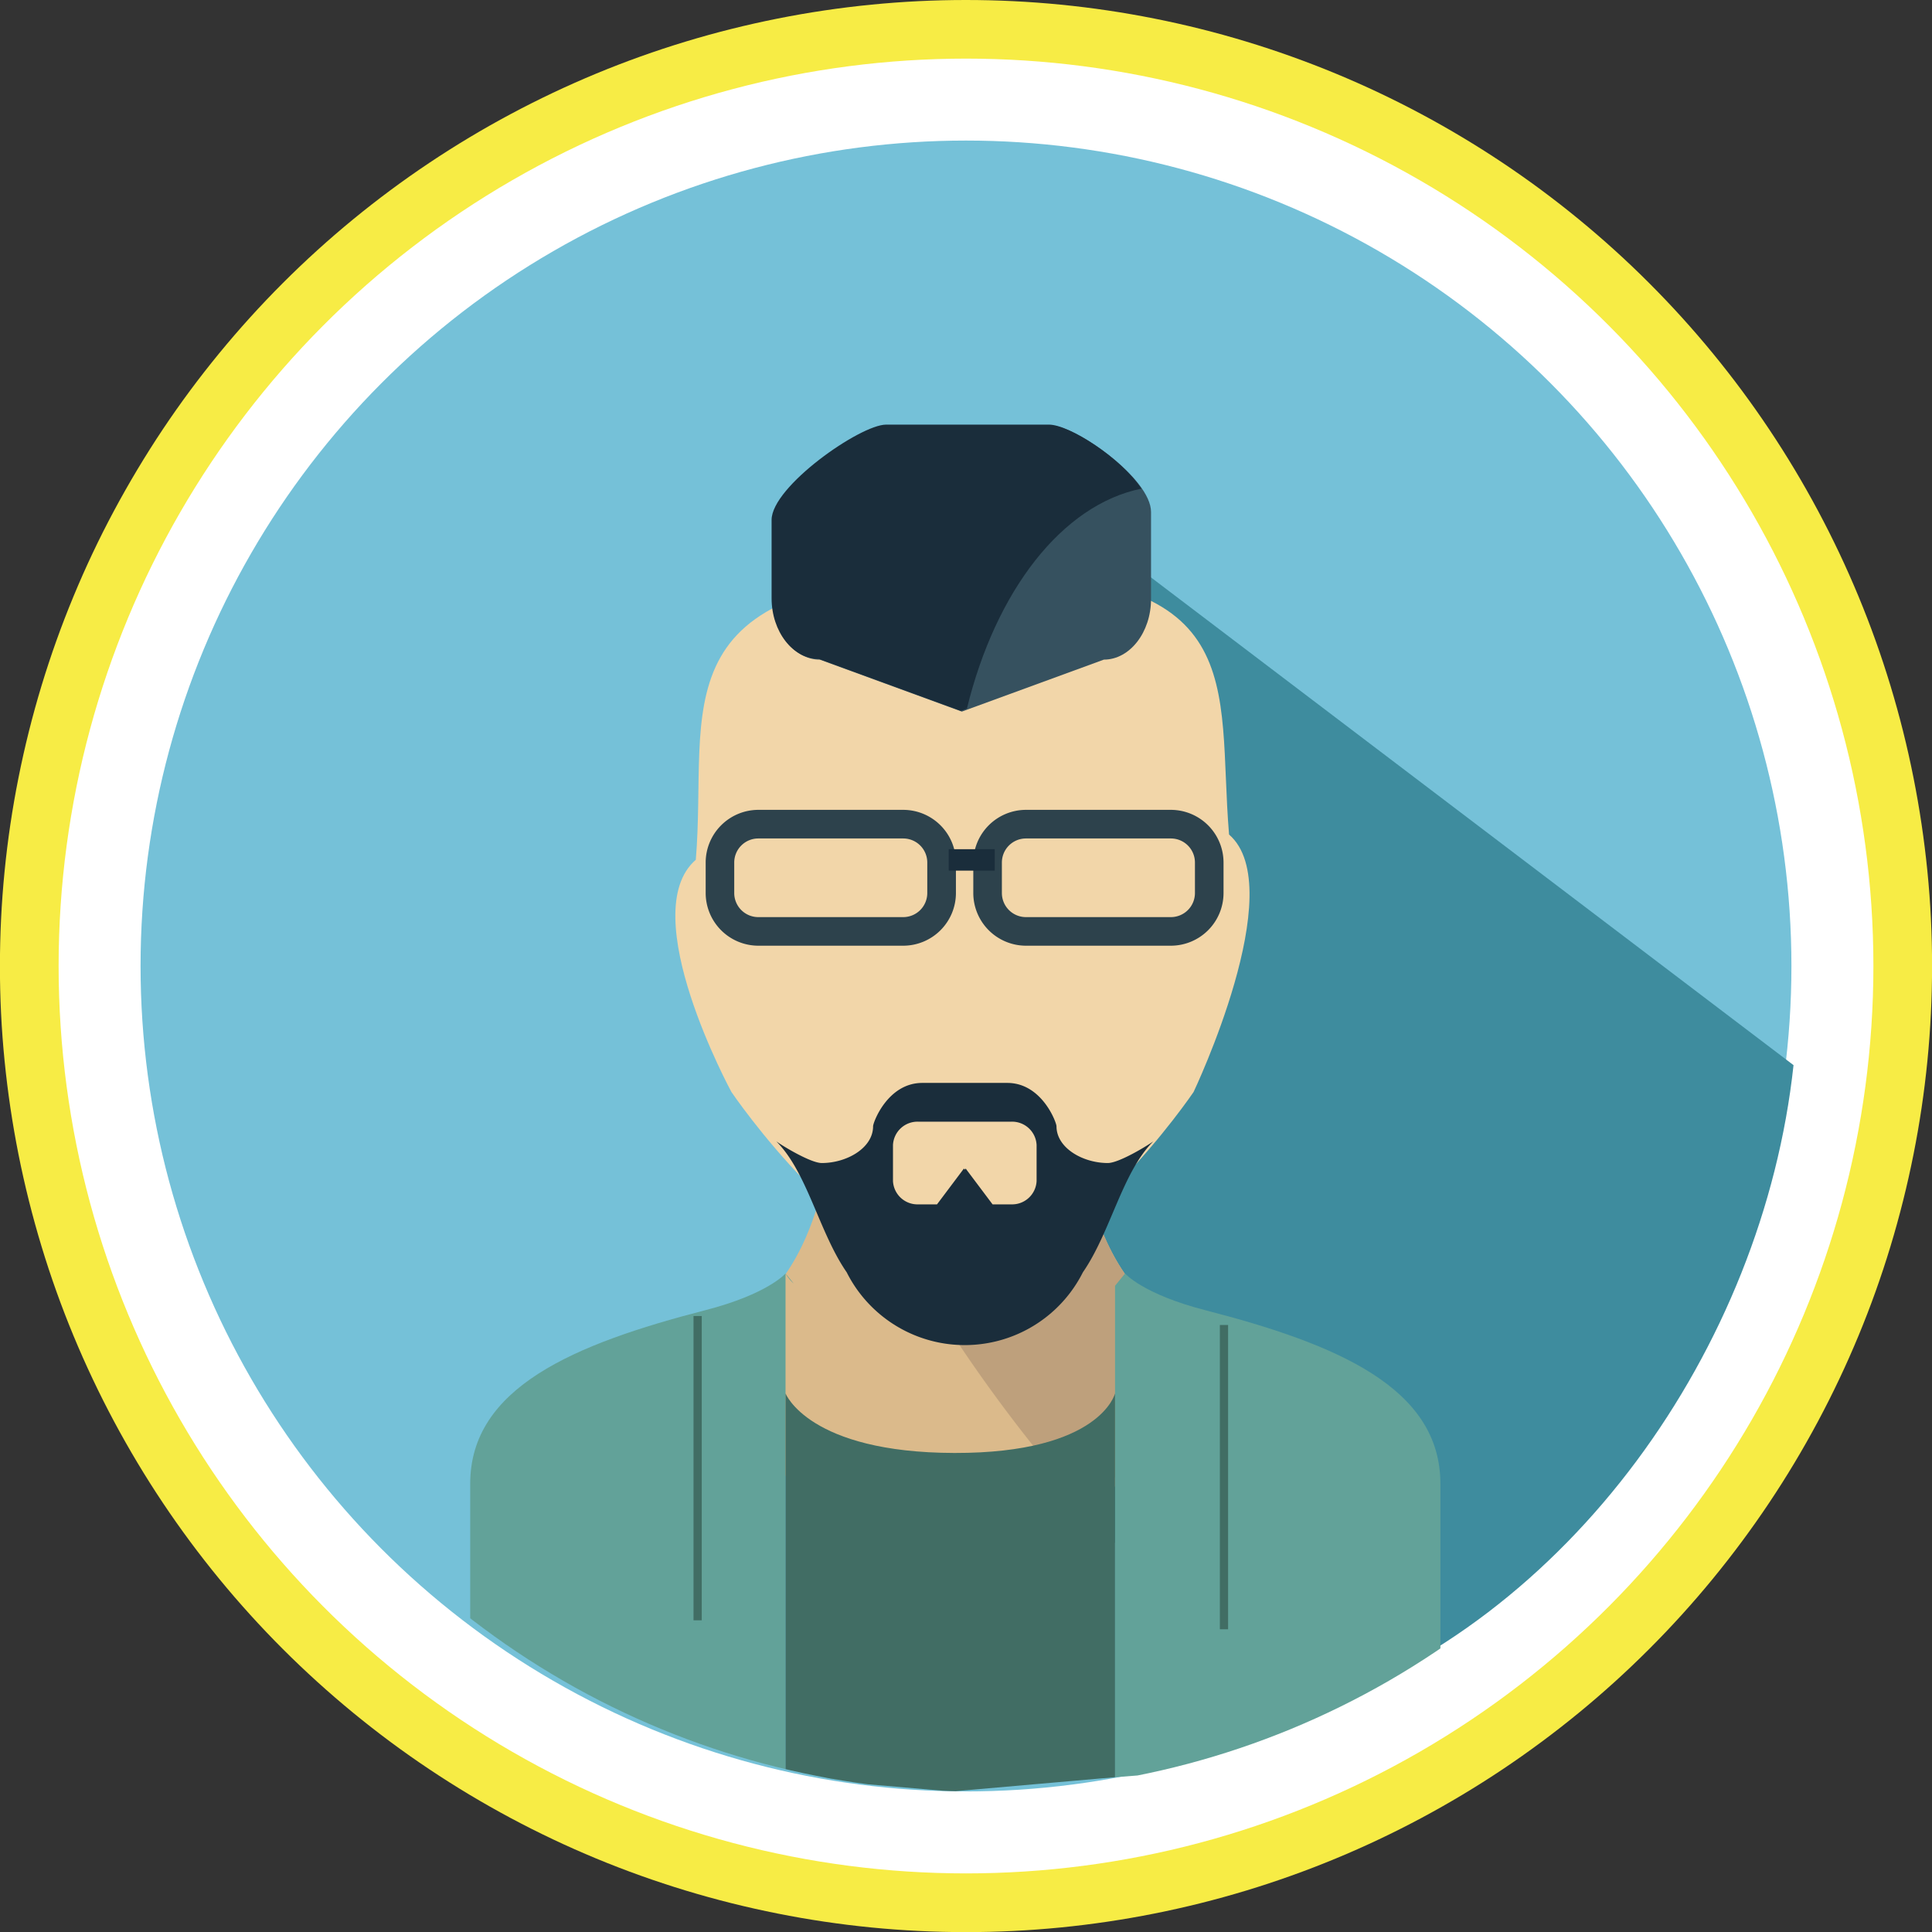 <svg xmlns="http://www.w3.org/2000/svg" xmlns:xlink="http://www.w3.org/1999/xlink" width="152.443" height="152.443" viewBox="0 0 152.443 152.443">
  <rect x="0" y="0" width="152.443" height="152.443" fill="#333333" stroke="none"/>
  <defs>
    <clipPath id="clip-path">
      <circle id="Elipse_148" data-name="Elipse 148" cx="65.13" cy="65.13" r="65.13" transform="translate(2250.248 6477.263)" fill="none"/>
    </clipPath>
  </defs>
  <g id="Grupo_2789" data-name="Grupo 2789" transform="translate(-646.362 -6466.172)">
    <path id="Trazado_5392" data-name="Trazado 5392" d="M2314.583,6466.172q3.746,0,7.471.367t7.4,1.1q3.674.729,7.256,1.817t7.043,2.52q3.459,1.433,6.762,3.2t6.416,3.845q3.112,2.08,6.008,4.456t5.542,5.024q2.648,2.648,5.023,5.542t4.456,6.008q2.08,3.113,3.846,6.416t3.2,6.762q1.433,3.458,2.52,7.042t1.817,7.256q.73,3.674,1.1,7.4t.367,7.471q0,3.746-.367,7.471t-1.1,7.4q-.731,3.672-1.817,7.255t-2.52,7.043q-1.434,3.459-3.2,6.762t-3.846,6.416q-2.08,3.112-4.456,6.008t-5.023,5.542q-2.647,2.649-5.542,5.023t-6.008,4.456q-3.114,2.08-6.416,3.846t-6.762,3.2q-3.459,1.433-7.043,2.52t-7.256,1.817q-3.672.732-7.4,1.1t-7.471.367q-3.744,0-7.471-.367t-7.4-1.1q-3.672-.73-7.256-1.817t-7.043-2.52q-3.459-1.434-6.761-3.2t-6.416-3.846q-3.114-2.079-6.008-4.456t-5.543-5.023q-2.648-2.648-5.023-5.542t-4.456-6.008q-2.08-3.114-3.845-6.416t-3.2-6.762q-1.434-3.459-2.52-7.043t-1.818-7.255q-.73-3.674-1.1-7.4t-.367-7.471q0-3.744.367-7.471t1.1-7.4q.731-3.672,1.818-7.256t2.52-7.042q1.432-3.461,3.2-6.762t3.845-6.416q2.08-3.114,4.456-6.008t5.023-5.542q2.649-2.649,5.543-5.024t6.008-4.456q3.112-2.079,6.416-3.845t6.761-3.2q3.46-1.434,7.043-2.52t7.256-1.817q3.674-.732,7.4-1.1T2314.583,6466.172Z" transform="translate(-1592)" fill="#f7ec45"/>
    <circle id="Elipse_121" data-name="Elipse 121" cx="71.597" cy="71.597" r="71.597" transform="translate(650.987 6470.797)" fill="#fff"/>
    <circle id="Elipse_122" data-name="Elipse 122" cx="65.13" cy="65.13" r="65.13" transform="translate(657.453 6477.263)" fill="#75c1d8"/>
    <g id="Grupo_2390" data-name="Grupo 2390" transform="translate(-1592)">
      <path id="Trazado_5647" data-name="Trazado 5647" d="M2326.19,6509.463l-16.591,18.6,1.373,26.093-7.12,14.082,37.55,32.879c20.684-6.976,36.059-28.5,38.477-50.9Z" fill="#3e8c9e"/>
      <g id="Grupo_2389" data-name="Grupo 2389">
        <g id="Grupo_2388" data-name="Grupo 2388" clip-path="url(#clip-path)">
          <g id="Grupo_2387" data-name="Grupo 2387">
            <path id="Trazado_5648" data-name="Trazado 5648" d="M2313.738,6591.293c-7.746-3.186-17.319-8.677-18.615-20.406,4.414-1.6,6.875-5.992,8.131-10.976a91.751,91.751,0,0,1,20.97,0c1.255,4.984,3.716,9.371,8.131,10.976C2331.06,6582.616,2321.485,6588.107,2313.738,6591.293Z" fill="#dbba8b" fill-rule="evenodd"/>
            <path id="Trazado_5649" data-name="Trazado 5649" d="M2323.3,6583.9c.184,1.393-15.407-18-14.59-23.236,3.285-.389,1.361-1.351,5.032-1.351a89.577,89.577,0,0,1,10.486.6c1.255,4.984,3.716,9.371,8.131,10.976C2331.06,6582.616,2331.043,6580.712,2323.3,6583.9Z" fill="#bea07c" fill-rule="evenodd"/>
            <path id="Trazado_5650" data-name="Trazado 5650" d="M2335.34,6532.021c4.862,4.216-2.8,20.315-2.8,20.315s-9.657,14.257-18.233,14.257-18.231-14.257-18.231-14.257-7.676-14.108-2.812-18.324c.994-11.943-3.357-22.126,21.043-22.6C2337.344,6510.97,2334.344,6520.077,2335.34,6532.021Z" fill="#f2d6a9" fill-rule="evenodd"/>
            <path id="Trazado_5651" data-name="Trazado 5651" d="M2317.307,6506.249l-13.68,2.032,2.521,6.52,11.159,2.929Z" fill="#1a2d3b"/>
            <g id="Grupo_2385" data-name="Grupo 2385">
              <path id="Trazado_5652" data-name="Trazado 5652" d="M2300.344,6566.655s-1.4,1.626-6.311,2.892c-10.389,2.677-18.57,6.114-18.57,13.7v13.794c6.844,6.442,15.375,8.588,24.881,9.3Z" fill="#62a299"/>
              <path id="Trazado_5653" data-name="Trazado 5653" d="M2300.991,6567.45l-.647-.8A3.039,3.039,0,0,0,2300.991,6567.45Z" fill="#62a299"/>
              <path id="Trazado_5654" data-name="Trazado 5654" d="M2333.446,6569.547c-4.916-1.266-6.312-2.892-6.312-2.892l-.791.972V6606.4c9.824-.655,18.639-2.74,25.673-9.36v-13.794C2352.016,6575.661,2343.835,6572.224,2333.446,6569.547Z" fill="#62a299"/>
              <path id="Trazado_5655" data-name="Trazado 5655" d="M2301.136,6606.4c3.784.253,7.718.293,11.757.3h1.692c4.04-.005,7.973-.045,11.757-.3Z" fill="#62a299"/>
            </g>
            <path id="Trazado_5656" data-name="Trazado 5656" d="M2326.343,6606.4l-12.886,1.129-13.113-1.129v-30.283s1.809,4.676,13.331,4.7,12.668-4.7,12.668-4.7Z" fill="#416d64"/>
            <rect id="Rectángulo_631" data-name="Rectángulo 631" width="0.65" height="24.009" transform="translate(2334.614 6570.721)" fill="#416d64"/>
            <rect id="Rectángulo_632" data-name="Rectángulo 632" width="0.65" height="24.009" transform="translate(2293.083 6570.011)" fill="#416d64"/>
            <path id="Trazado_5657" data-name="Trazado 5657" d="M2325.773,6557.94c-1.966,0-4.049-1.184-4.049-2.9,0-.3-1.153-3.421-3.88-3.421h-6.711c-2.728,0-3.881,3.117-3.881,3.421,0,1.719-2.082,2.9-4.048,2.9-.849,0-2.979-1.276-3.591-1.71,2.449,2.431,3.38,7.19,5.554,10.327a10.431,10.431,0,0,0,18.642,0c2.175-3.137,3.106-7.9,5.554-10.327C2328.752,6556.664,2326.622,6557.94,2325.773,6557.94Zm-5.619,1.423a1.935,1.935,0,0,1-2.01,1.838h-1.464l-2.122-2.825-.07.084-.07-.084-2.121,2.825h-1.464a1.936,1.936,0,0,1-2.011-1.838v-2.847a1.936,1.936,0,0,1,2.011-1.838h7.311a1.935,1.935,0,0,1,2.01,1.838Z" fill="#1a2d3b" fill-rule="evenodd"/>
            <g id="Grupo_2386" data-name="Grupo 2386">
              <path id="Trazado_5658" data-name="Trazado 5658" d="M2309.628,6540.792H2298.2a4.162,4.162,0,0,1-4.157-4.156v-2.406a4.162,4.162,0,0,1,4.157-4.157h11.432a4.162,4.162,0,0,1,4.157,4.157v2.406A4.162,4.162,0,0,1,2309.628,6540.792Zm-11.432-8.462a1.9,1.9,0,0,0-1.9,1.9v2.406a1.9,1.9,0,0,0,1.9,1.9h11.432a1.9,1.9,0,0,0,1.9-1.9v-2.406a1.9,1.9,0,0,0-1.9-1.9Z" fill="#2d424c"/>
              <path id="Trazado_5659" data-name="Trazado 5659" d="M2330.748,6540.792h-11.433a4.162,4.162,0,0,1-4.156-4.156v-2.406a4.162,4.162,0,0,1,4.156-4.157h11.433a4.161,4.161,0,0,1,4.156,4.157v2.406A4.161,4.161,0,0,1,2330.748,6540.792Zm-11.433-8.462a1.9,1.9,0,0,0-1.9,1.9v2.406a1.9,1.9,0,0,0,1.9,1.9h11.433a1.9,1.9,0,0,0,1.9-1.9v-2.406a1.9,1.9,0,0,0-1.9-1.9Z" fill="#2d424c"/>
            </g>
            <rect id="Rectángulo_633" data-name="Rectángulo 633" width="3.631" height="1.692" transform="translate(2313.22 6533.176)" fill="#1a2d3b"/>
            <path id="Trazado_5660" data-name="Trazado 5660" d="M2325.462,6518.219l-11.206,4.1-11.206-4.1c-2.047,0-3.722-2.154-3.722-4.786v-6.179c0-2.633,6.992-7.522,9.039-7.522h12.841c2.047,0,7.976,4.205,7.976,6.838v6.863C2329.184,6516.065,2327.509,6518.219,2325.462,6518.219Z" fill="#36515f" fill-rule="evenodd"/>
            <path id="Trazado_5661" data-name="Trazado 5661" d="M2314.654,6522.089c2.261-9.261,7.484-16.079,13.77-17.362-1.614-2.407-5.674-5.051-7.3-5.051h-12.841c-2.047,0-9.039,4.889-9.039,7.521v6.179c0,2.633,1.675,4.787,3.722,4.787l11.206,4.1Z" fill="#1a2d3b" fill-rule="evenodd"/>
          </g>
        </g>
      </g>
    </g>
  </g>
</svg>
